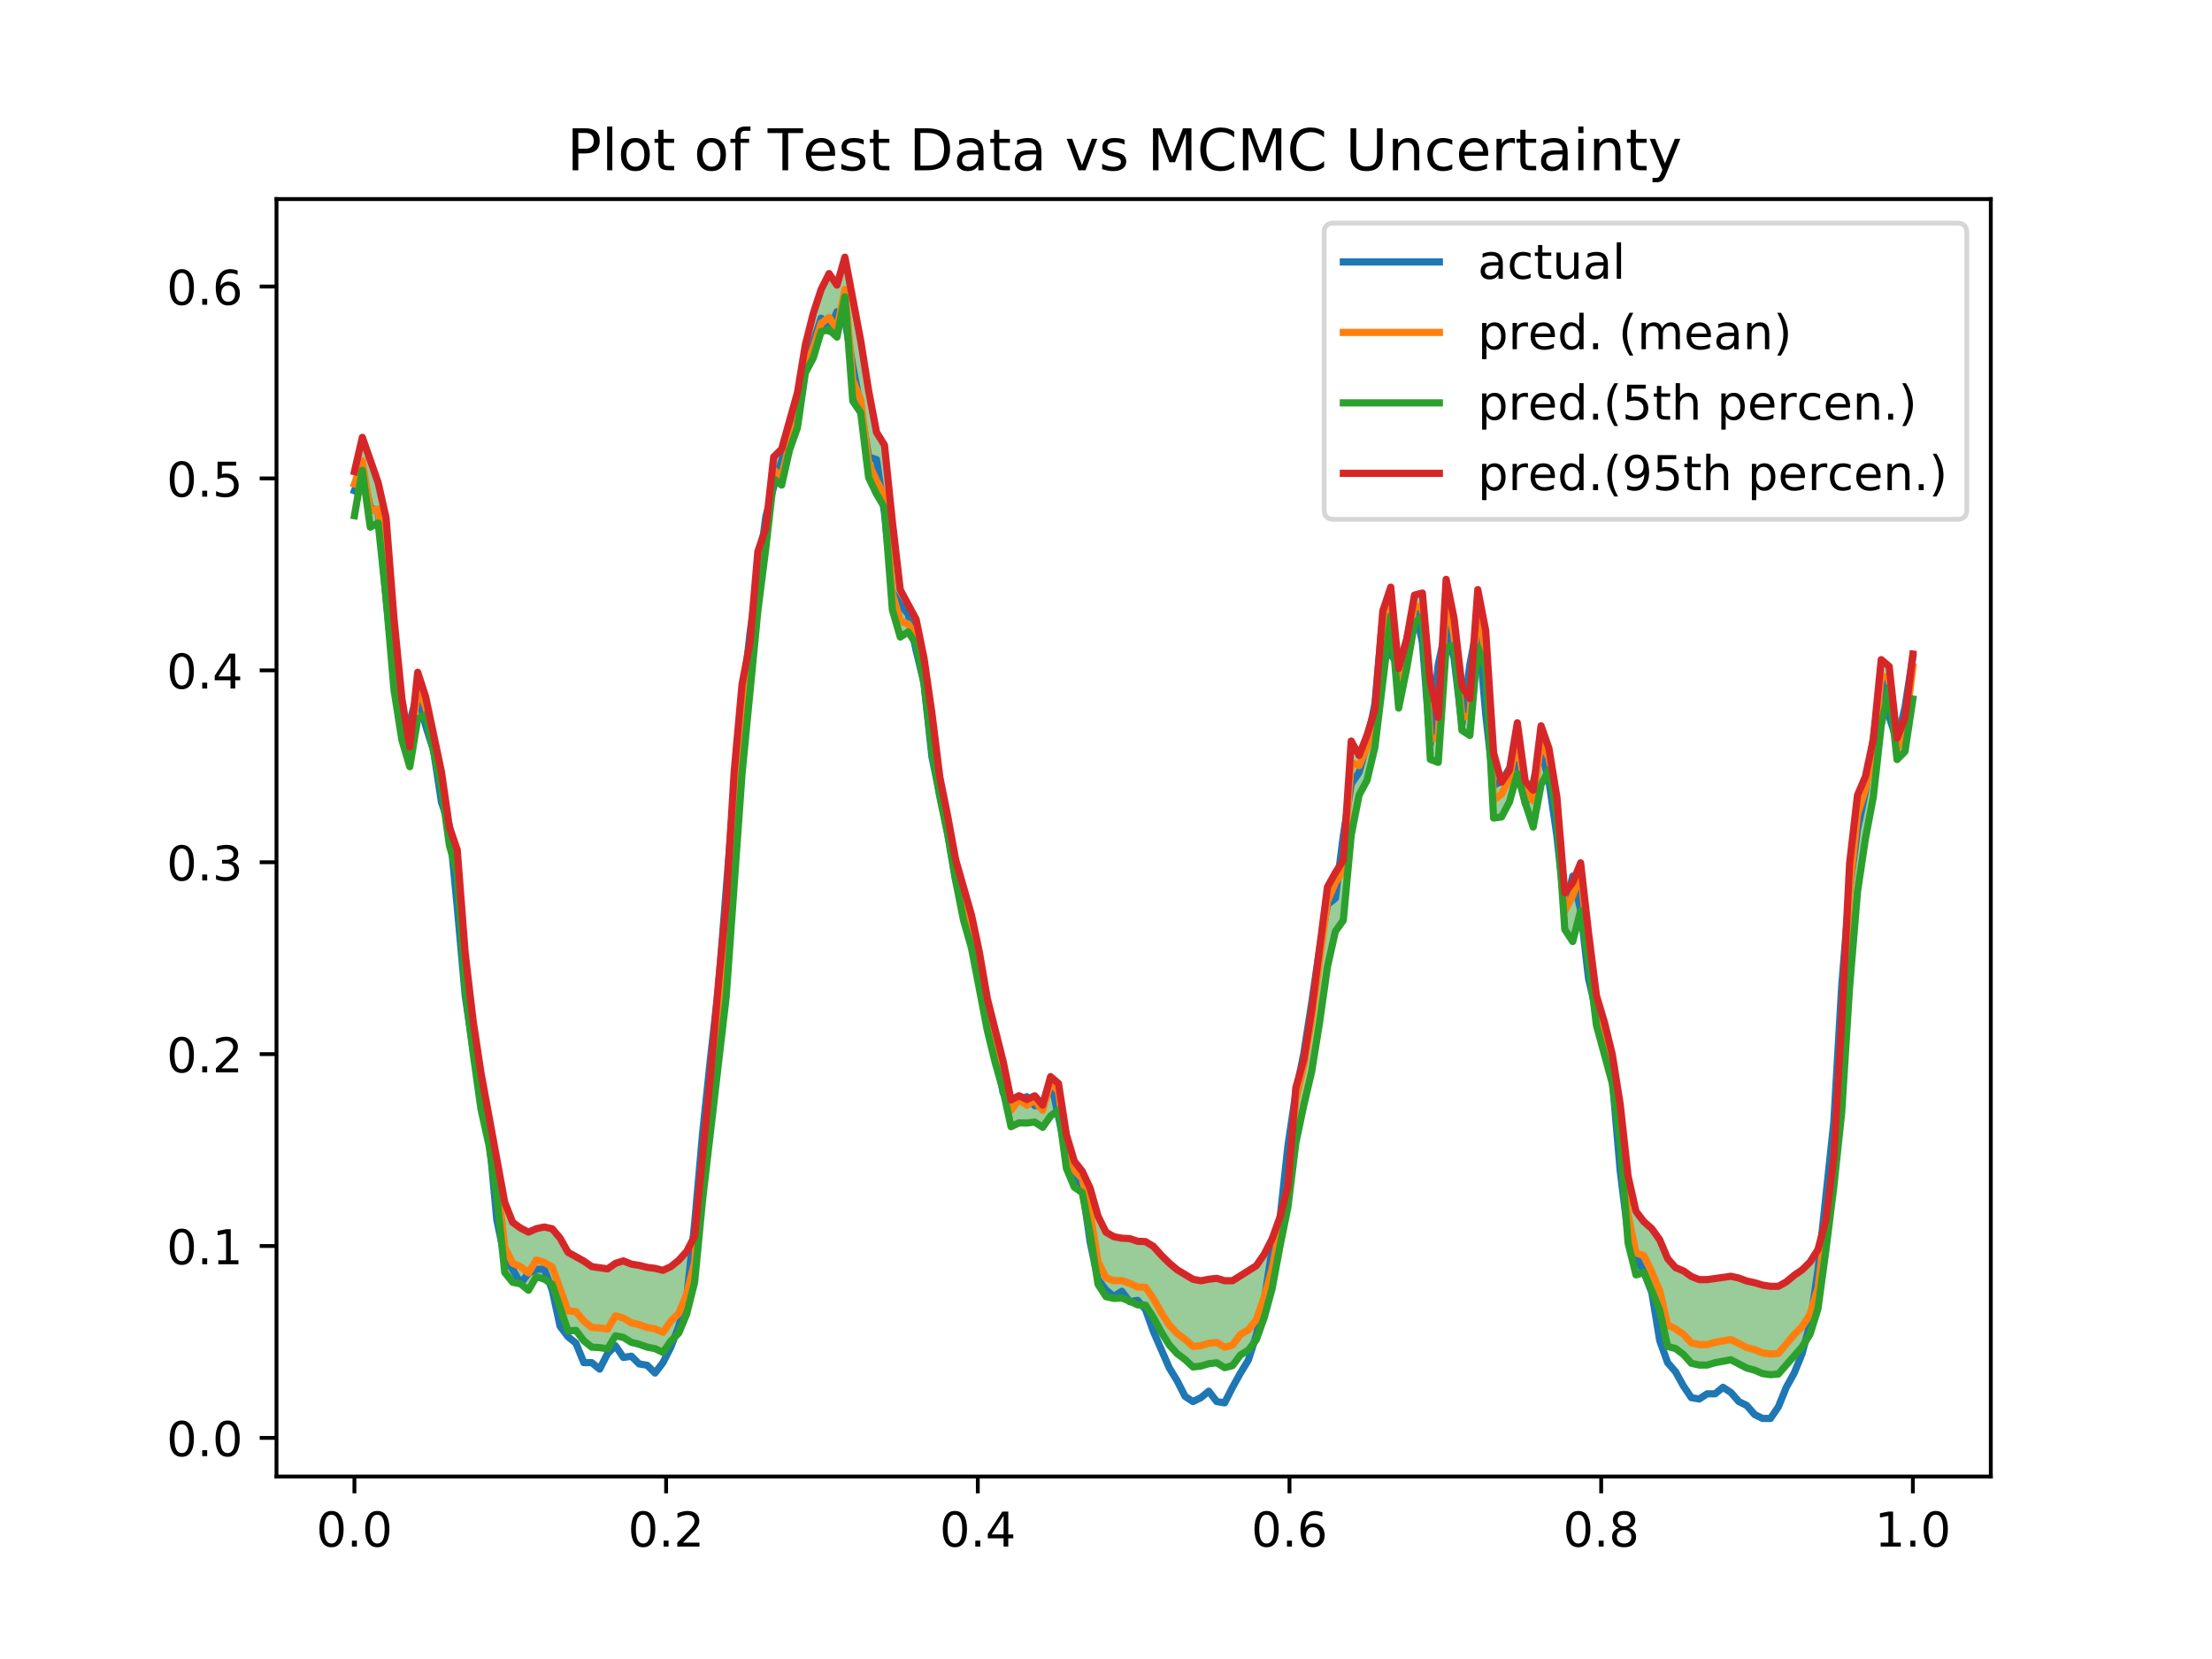<?xml version="1.0" encoding="utf-8" standalone="no"?>
<!DOCTYPE svg PUBLIC "-//W3C//DTD SVG 1.1//EN"
  "http://www.w3.org/Graphics/SVG/1.1/DTD/svg11.dtd">
<!-- Created with matplotlib (https://matplotlib.org/) -->
<svg height="345.6pt" version="1.1" viewBox="0 0 460.8 345.6" width="460.8pt" xmlns="http://www.w3.org/2000/svg" xmlns:xlink="http://www.w3.org/1999/xlink">
 <defs>
  <style type="text/css">
*{stroke-linecap:butt;stroke-linejoin:round;}
  </style>
 </defs>
 <g id="figure_1">
  <g id="patch_1">
   <path d="M 0 345.6 
L 460.8 345.6 
L 460.8 0 
L 0 0 
z
" style="fill:#ffffff;"/>
  </g>
  <g id="axes_1">
   <g id="patch_2">
    <path d="M 57.6 307.584 
L 414.72 307.584 
L 414.72 41.472 
L 57.6 41.472 
z
" style="fill:#ffffff;"/>
   </g>
   <g id="PolyCollection_1">
    <path clip-path="url(#p470fe6370f)" d="M 73.833 98.255 
L 73.833 107.438 
L 75.481 97.962 
L 77.129 109.819 
L 78.777 108.956 
L 80.425 124.531 
L 82.073 143.67 
L 83.721 154.14 
L 85.369 159.722 
L 87.017 149.775 
L 88.665 148.905 
L 90.313 156.462 
L 91.961 164.104 
L 93.609 176.054 
L 95.257 182.019 
L 96.905 206.297 
L 98.553 219.318 
L 100.201 231.075 
L 101.849 238.502 
L 103.497 249.229 
L 105.145 265.073 
L 106.793 267.119 
L 108.441 267.458 
L 110.089 268.789 
L 111.737 265.972 
L 113.385 266.461 
L 115.033 267.547 
L 116.681 272.58 
L 118.329 277.271 
L 119.977 277.138 
L 121.625 279.319 
L 123.273 280.639 
L 124.92 280.736 
L 126.568 280.991 
L 128.216 278.266 
L 129.864 278.608 
L 131.512 279.627 
L 133.16 280.04 
L 134.808 280.633 
L 136.456 280.946 
L 138.104 281.722 
L 139.752 279.362 
L 141.4 277.696 
L 143.048 273.72 
L 144.696 267.15 
L 146.344 250.075 
L 147.992 235.945 
L 149.64 222.513 
L 151.288 207.575 
L 152.936 184.327 
L 154.584 161.147 
L 156.232 144.429 
L 157.88 127.185 
L 159.528 114.214 
L 161.176 99.743 
L 162.824 101.054 
L 164.472 93.746 
L 166.12 89.091 
L 167.768 77.666 
L 169.416 74.565 
L 171.064 69.055 
L 172.712 68.666 
L 174.36 70.222 
L 176.008 61.814 
L 177.656 83.556 
L 179.304 85.98 
L 180.952 99.484 
L 182.6 102.92 
L 184.248 105.678 
L 185.896 127.023 
L 187.544 132.709 
L 189.192 131.627 
L 190.84 134.148 
L 192.488 142.437 
L 194.136 156.6 
L 195.784 165.992 
L 197.432 173.885 
L 199.08 183.462 
L 200.728 191.735 
L 202.376 197.486 
L 204.024 205.962 
L 205.672 214.64 
L 207.32 221.361 
L 208.968 227.143 
L 210.616 234.711 
L 212.264 233.921 
L 213.912 233.941 
L 215.56 233.753 
L 217.208 234.844 
L 218.856 232.482 
L 220.504 231.205 
L 222.152 243.385 
L 223.8 247.308 
L 225.448 248.454 
L 227.096 257.064 
L 228.744 267.54 
L 230.392 270.112 
L 232.04 270.477 
L 233.688 270.406 
L 235.336 271.049 
L 236.984 271.827 
L 238.632 271.886 
L 240.28 274.463 
L 241.928 277.506 
L 243.576 280.184 
L 245.224 281.983 
L 246.872 283.224 
L 248.52 284.763 
L 250.168 284.576 
L 251.816 284.089 
L 253.464 283.887 
L 255.112 284.905 
L 256.76 284.485 
L 258.408 282.264 
L 260.056 281.248 
L 261.704 279.108 
L 263.352 274.491 
L 265 268.453 
L 266.648 259.578 
L 268.296 251.466 
L 269.944 238.123 
L 271.592 230.281 
L 273.24 223.25 
L 274.888 212.989 
L 276.536 201.36 
L 278.184 194.038 
L 279.832 191.721 
L 281.48 173.967 
L 283.128 165.621 
L 284.776 162.539 
L 286.424 155.605 
L 288.072 141.726 
L 289.72 128.281 
L 291.368 147.509 
L 293.016 139.395 
L 294.664 129.874 
L 296.312 128.265 
L 297.96 158.193 
L 299.608 158.822 
L 301.256 134.941 
L 302.904 134.398 
L 304.552 152.152 
L 306.2 153.204 
L 307.848 134.749 
L 309.496 139.29 
L 311.144 170.409 
L 312.792 170.192 
L 314.44 167.073 
L 316.088 161.163 
L 317.736 167.25 
L 319.384 172.296 
L 321.032 163.514 
L 322.68 160.269 
L 324.328 169.877 
L 325.976 193.613 
L 327.624 196.135 
L 329.272 189.696 
L 330.92 200.343 
L 332.568 213.572 
L 334.216 219.835 
L 335.864 225.674 
L 337.512 237.853 
L 339.16 258.939 
L 340.808 265.583 
L 342.456 265.089 
L 344.104 268.846 
L 345.752 272.959 
L 347.4 280.497 
L 349.047 280.925 
L 350.695 282.162 
L 352.343 283.999 
L 353.991 284.364 
L 355.639 284.367 
L 357.287 283.875 
L 358.935 283.622 
L 360.583 283.271 
L 362.231 284.133 
L 363.879 284.991 
L 365.527 285.433 
L 367.175 286.144 
L 368.823 286.376 
L 370.471 286.235 
L 372.119 284.314 
L 373.767 282.302 
L 375.415 280.562 
L 377.063 277.94 
L 378.711 272.646 
L 380.359 260.507 
L 382.007 247.303 
L 383.655 231.798 
L 385.303 205.636 
L 386.951 185.769 
L 388.599 174.715 
L 390.247 166.009 
L 391.895 151.126 
L 393.543 143.172 
L 395.191 158.228 
L 396.839 156.558 
L 398.487 145.62 
L 398.487 136.247 
L 398.487 136.247 
L 396.839 149.598 
L 395.191 153.785 
L 393.543 138.821 
L 391.895 137.413 
L 390.247 153.997 
L 388.599 161.768 
L 386.951 165.651 
L 385.303 179.879 
L 383.655 212.714 
L 382.007 241.187 
L 380.359 254.147 
L 378.711 260.316 
L 377.063 262.897 
L 375.415 264.534 
L 373.767 265.666 
L 372.119 267.038 
L 370.471 267.96 
L 368.823 267.964 
L 367.175 267.708 
L 365.527 267.213 
L 363.879 266.856 
L 362.231 266.241 
L 360.583 265.871 
L 358.935 266.176 
L 357.287 266.364 
L 355.639 266.57 
L 353.991 266.569 
L 352.343 265.911 
L 350.695 264.744 
L 349.047 264.063 
L 347.4 262.184 
L 345.752 258.265 
L 344.104 255.952 
L 342.456 254.501 
L 340.808 252.349 
L 339.16 245.024 
L 337.512 230.008 
L 335.864 219.638 
L 334.216 212.895 
L 332.568 207.398 
L 330.92 194.315 
L 329.272 179.742 
L 327.624 183.876 
L 325.976 186.013 
L 324.328 166.056 
L 322.68 155.917 
L 321.032 151.193 
L 319.384 164.625 
L 317.736 162.761 
L 316.088 150.572 
L 314.44 160.431 
L 312.792 162.933 
L 311.144 156.837 
L 309.496 131.361 
L 307.848 122.826 
L 306.2 145.536 
L 304.552 142.946 
L 302.904 128.77 
L 301.256 120.686 
L 299.608 149.456 
L 297.96 142.109 
L 296.312 123.539 
L 294.664 123.966 
L 293.016 133.312 
L 291.368 139.25 
L 289.72 122.311 
L 288.072 127.249 
L 286.424 147.737 
L 284.776 153.156 
L 283.128 157.371 
L 281.48 154.37 
L 279.832 179.192 
L 278.184 181.791 
L 276.536 184.758 
L 274.888 197.362 
L 273.24 210.502 
L 271.592 220.811 
L 269.944 226.606 
L 268.296 247.08 
L 266.648 253.539 
L 265 258.079 
L 263.352 261.286 
L 261.704 263.679 
L 260.056 264.727 
L 258.408 265.701 
L 256.76 266.796 
L 255.112 266.802 
L 253.464 266.296 
L 251.816 266.495 
L 250.168 266.813 
L 248.52 266.49 
L 246.872 265.475 
L 245.224 264.513 
L 243.576 263.122 
L 241.928 261.493 
L 240.28 259.649 
L 238.632 258.655 
L 236.984 258.573 
L 235.336 258.021 
L 233.688 257.939 
L 232.04 257.633 
L 230.392 256.679 
L 228.744 253.351 
L 227.096 247.534 
L 225.448 243.991 
L 223.8 241.898 
L 222.152 236.366 
L 220.504 225.714 
L 218.856 224.282 
L 217.208 230.223 
L 215.56 228.274 
L 213.912 229.054 
L 212.264 228.255 
L 210.616 229.15 
L 208.968 221.074 
L 207.32 214.409 
L 205.672 208.002 
L 204.024 198.373 
L 202.376 190.612 
L 200.728 184.71 
L 199.08 179.088 
L 197.432 170.059 
L 195.784 161.9 
L 194.136 148.586 
L 192.488 137.096 
L 190.84 129.002 
L 189.192 126.054 
L 187.544 122.869 
L 185.896 108.667 
L 184.248 92.707 
L 182.6 90.061 
L 180.952 81.388 
L 179.304 70.974 
L 177.656 62.397 
L 176.008 53.568 
L 174.36 59.394 
L 172.712 56.992 
L 171.064 60.279 
L 169.416 65.298 
L 167.768 71.813 
L 166.12 81.815 
L 164.472 87.506 
L 162.824 93.551 
L 161.176 95.176 
L 159.528 109.976 
L 157.88 114.885 
L 156.232 133.882 
L 154.584 142.542 
L 152.936 160.856 
L 151.288 188.064 
L 149.64 205.128 
L 147.992 224.102 
L 146.344 241.222 
L 144.696 257.539 
L 143.048 260.699 
L 141.4 262.537 
L 139.752 263.863 
L 138.104 264.637 
L 136.456 264.218 
L 134.808 264.016 
L 133.16 263.599 
L 131.512 263.34 
L 129.864 262.665 
L 128.216 263.177 
L 126.568 264.333 
L 124.92 264.097 
L 123.273 263.855 
L 121.625 262.711 
L 119.977 261.814 
L 118.329 260.868 
L 116.681 257.919 
L 115.033 255.976 
L 113.385 255.606 
L 111.737 255.955 
L 110.089 256.677 
L 108.441 255.829 
L 106.793 254.634 
L 105.145 250.459 
L 103.497 241.053 
L 101.849 232.416 
L 100.201 223.517 
L 98.553 212.595 
L 96.905 198.523 
L 95.257 177.085 
L 93.609 172.226 
L 91.961 160.792 
L 90.313 152.844 
L 88.665 145.125 
L 87.017 140.045 
L 85.369 155.584 
L 83.721 145.513 
L 82.073 128.797 
L 80.425 107.872 
L 78.777 100.555 
L 77.129 95.704 
L 75.481 91.106 
L 73.833 98.255 
z
" style="fill:#008000;fill-opacity:0.4;"/>
   </g>
   <g id="matplotlib.axis_1">
    <g id="xtick_1">
     <g id="line2d_1">
      <defs>
       <path d="M 0 0 
L 0 3.5 
" id="me7e8a80d98" style="stroke:#000000;stroke-width:0.8;"/>
      </defs>
      <g>
       <use style="stroke:#000000;stroke-width:0.8;" x="73.833" xlink:href="#me7e8a80d98" y="307.584"/>
      </g>
     </g>
     <g id="text_1">
      <!-- 0.0 -->
      <defs>
       <path d="M 31.781 66.406 
Q 24.172 66.406 20.328 58.906 
Q 16.5 51.422 16.5 36.375 
Q 16.5 21.391 20.328 13.891 
Q 24.172 6.391 31.781 6.391 
Q 39.453 6.391 43.281 13.891 
Q 47.125 21.391 47.125 36.375 
Q 47.125 51.422 43.281 58.906 
Q 39.453 66.406 31.781 66.406 
z
M 31.781 74.219 
Q 44.047 74.219 50.516 64.516 
Q 56.984 54.828 56.984 36.375 
Q 56.984 17.969 50.516 8.266 
Q 44.047 -1.422 31.781 -1.422 
Q 19.531 -1.422 13.062 8.266 
Q 6.594 17.969 6.594 36.375 
Q 6.594 54.828 13.062 64.516 
Q 19.531 74.219 31.781 74.219 
z
" id="DejaVuSans-48"/>
       <path d="M 10.688 12.406 
L 21 12.406 
L 21 0 
L 10.688 0 
z
" id="DejaVuSans-46"/>
      </defs>
      <g transform="translate(65.881 322.182)scale(0.1 -0.1)">
       <use xlink:href="#DejaVuSans-48"/>
       <use x="63.623" xlink:href="#DejaVuSans-46"/>
       <use x="95.41" xlink:href="#DejaVuSans-48"/>
      </g>
     </g>
    </g>
    <g id="xtick_2">
     <g id="line2d_2">
      <g>
       <use style="stroke:#000000;stroke-width:0.8;" x="138.764" xlink:href="#me7e8a80d98" y="307.584"/>
      </g>
     </g>
     <g id="text_2">
      <!-- 0.2 -->
      <defs>
       <path d="M 19.188 8.297 
L 53.609 8.297 
L 53.609 0 
L 7.328 0 
L 7.328 8.297 
Q 12.938 14.109 22.625 23.891 
Q 32.328 33.688 34.812 36.531 
Q 39.547 41.844 41.422 45.531 
Q 43.312 49.219 43.312 52.781 
Q 43.312 58.594 39.234 62.25 
Q 35.156 65.922 28.609 65.922 
Q 23.969 65.922 18.812 64.312 
Q 13.672 62.703 7.812 59.422 
L 7.812 69.391 
Q 13.766 71.781 18.938 73 
Q 24.125 74.219 28.422 74.219 
Q 39.75 74.219 46.484 68.547 
Q 53.219 62.891 53.219 53.422 
Q 53.219 48.922 51.531 44.891 
Q 49.859 40.875 45.406 35.406 
Q 44.188 33.984 37.641 27.219 
Q 31.109 20.453 19.188 8.297 
z
" id="DejaVuSans-50"/>
      </defs>
      <g transform="translate(130.812 322.182)scale(0.1 -0.1)">
       <use xlink:href="#DejaVuSans-48"/>
       <use x="63.623" xlink:href="#DejaVuSans-46"/>
       <use x="95.41" xlink:href="#DejaVuSans-50"/>
      </g>
     </g>
    </g>
    <g id="xtick_3">
     <g id="line2d_3">
      <g>
       <use style="stroke:#000000;stroke-width:0.8;" x="203.695" xlink:href="#me7e8a80d98" y="307.584"/>
      </g>
     </g>
     <g id="text_3">
      <!-- 0.4 -->
      <defs>
       <path d="M 37.797 64.312 
L 12.891 25.391 
L 37.797 25.391 
z
M 35.203 72.906 
L 47.609 72.906 
L 47.609 25.391 
L 58.016 25.391 
L 58.016 17.188 
L 47.609 17.188 
L 47.609 0 
L 37.797 0 
L 37.797 17.188 
L 4.891 17.188 
L 4.891 26.703 
z
" id="DejaVuSans-52"/>
      </defs>
      <g transform="translate(195.743 322.182)scale(0.1 -0.1)">
       <use xlink:href="#DejaVuSans-48"/>
       <use x="63.623" xlink:href="#DejaVuSans-46"/>
       <use x="95.41" xlink:href="#DejaVuSans-52"/>
      </g>
     </g>
    </g>
    <g id="xtick_4">
     <g id="line2d_4">
      <g>
       <use style="stroke:#000000;stroke-width:0.8;" x="268.625" xlink:href="#me7e8a80d98" y="307.584"/>
      </g>
     </g>
     <g id="text_4">
      <!-- 0.6 -->
      <defs>
       <path d="M 33.016 40.375 
Q 26.375 40.375 22.484 35.828 
Q 18.609 31.297 18.609 23.391 
Q 18.609 15.531 22.484 10.953 
Q 26.375 6.391 33.016 6.391 
Q 39.656 6.391 43.531 10.953 
Q 47.406 15.531 47.406 23.391 
Q 47.406 31.297 43.531 35.828 
Q 39.656 40.375 33.016 40.375 
z
M 52.594 71.297 
L 52.594 62.312 
Q 48.875 64.062 45.094 64.984 
Q 41.312 65.922 37.594 65.922 
Q 27.828 65.922 22.672 59.328 
Q 17.531 52.734 16.797 39.406 
Q 19.672 43.656 24.016 45.922 
Q 28.375 48.188 33.594 48.188 
Q 44.578 48.188 50.953 41.516 
Q 57.328 34.859 57.328 23.391 
Q 57.328 12.156 50.688 5.359 
Q 44.047 -1.422 33.016 -1.422 
Q 20.359 -1.422 13.672 8.266 
Q 6.984 17.969 6.984 36.375 
Q 6.984 53.656 15.188 63.938 
Q 23.391 74.219 37.203 74.219 
Q 40.922 74.219 44.703 73.484 
Q 48.484 72.75 52.594 71.297 
z
" id="DejaVuSans-54"/>
      </defs>
      <g transform="translate(260.674 322.182)scale(0.1 -0.1)">
       <use xlink:href="#DejaVuSans-48"/>
       <use x="63.623" xlink:href="#DejaVuSans-46"/>
       <use x="95.41" xlink:href="#DejaVuSans-54"/>
      </g>
     </g>
    </g>
    <g id="xtick_5">
     <g id="line2d_5">
      <g>
       <use style="stroke:#000000;stroke-width:0.8;" x="333.556" xlink:href="#me7e8a80d98" y="307.584"/>
      </g>
     </g>
     <g id="text_5">
      <!-- 0.8 -->
      <defs>
       <path d="M 31.781 34.625 
Q 24.75 34.625 20.719 30.859 
Q 16.703 27.094 16.703 20.516 
Q 16.703 13.922 20.719 10.156 
Q 24.75 6.391 31.781 6.391 
Q 38.812 6.391 42.859 10.172 
Q 46.922 13.969 46.922 20.516 
Q 46.922 27.094 42.891 30.859 
Q 38.875 34.625 31.781 34.625 
z
M 21.922 38.812 
Q 15.578 40.375 12.031 44.719 
Q 8.5 49.078 8.5 55.328 
Q 8.5 64.062 14.719 69.141 
Q 20.953 74.219 31.781 74.219 
Q 42.672 74.219 48.875 69.141 
Q 55.078 64.062 55.078 55.328 
Q 55.078 49.078 51.531 44.719 
Q 48 40.375 41.703 38.812 
Q 48.828 37.156 52.797 32.312 
Q 56.781 27.484 56.781 20.516 
Q 56.781 9.906 50.312 4.234 
Q 43.844 -1.422 31.781 -1.422 
Q 19.734 -1.422 13.25 4.234 
Q 6.781 9.906 6.781 20.516 
Q 6.781 27.484 10.781 32.312 
Q 14.797 37.156 21.922 38.812 
z
M 18.312 54.391 
Q 18.312 48.734 21.844 45.562 
Q 25.391 42.391 31.781 42.391 
Q 38.141 42.391 41.719 45.562 
Q 45.312 48.734 45.312 54.391 
Q 45.312 60.062 41.719 63.234 
Q 38.141 66.406 31.781 66.406 
Q 25.391 66.406 21.844 63.234 
Q 18.312 60.062 18.312 54.391 
z
" id="DejaVuSans-56"/>
      </defs>
      <g transform="translate(325.605 322.182)scale(0.1 -0.1)">
       <use xlink:href="#DejaVuSans-48"/>
       <use x="63.623" xlink:href="#DejaVuSans-46"/>
       <use x="95.41" xlink:href="#DejaVuSans-56"/>
      </g>
     </g>
    </g>
    <g id="xtick_6">
     <g id="line2d_6">
      <g>
       <use style="stroke:#000000;stroke-width:0.8;" x="398.487" xlink:href="#me7e8a80d98" y="307.584"/>
      </g>
     </g>
     <g id="text_6">
      <!-- 1.0 -->
      <defs>
       <path d="M 12.406 8.297 
L 28.516 8.297 
L 28.516 63.922 
L 10.984 60.406 
L 10.984 69.391 
L 28.422 72.906 
L 38.281 72.906 
L 38.281 8.297 
L 54.391 8.297 
L 54.391 0 
L 12.406 0 
z
" id="DejaVuSans-49"/>
      </defs>
      <g transform="translate(390.536 322.182)scale(0.1 -0.1)">
       <use xlink:href="#DejaVuSans-49"/>
       <use x="63.623" xlink:href="#DejaVuSans-46"/>
       <use x="95.41" xlink:href="#DejaVuSans-48"/>
      </g>
     </g>
    </g>
   </g>
   <g id="matplotlib.axis_2">
    <g id="ytick_1">
     <g id="line2d_7">
      <defs>
       <path d="M 0 0 
L -3.5 0 
" id="m81b9322d49" style="stroke:#000000;stroke-width:0.8;"/>
      </defs>
      <g>
       <use style="stroke:#000000;stroke-width:0.8;" x="57.6" xlink:href="#m81b9322d49" y="299.542"/>
      </g>
     </g>
     <g id="text_7">
      <!-- 0.0 -->
      <g transform="translate(34.697 303.342)scale(0.1 -0.1)">
       <use xlink:href="#DejaVuSans-48"/>
       <use x="63.623" xlink:href="#DejaVuSans-46"/>
       <use x="95.41" xlink:href="#DejaVuSans-48"/>
      </g>
     </g>
    </g>
    <g id="ytick_2">
     <g id="line2d_8">
      <g>
       <use style="stroke:#000000;stroke-width:0.8;" x="57.6" xlink:href="#m81b9322d49" y="259.567"/>
      </g>
     </g>
     <g id="text_8">
      <!-- 0.1 -->
      <g transform="translate(34.697 263.366)scale(0.1 -0.1)">
       <use xlink:href="#DejaVuSans-48"/>
       <use x="63.623" xlink:href="#DejaVuSans-46"/>
       <use x="95.41" xlink:href="#DejaVuSans-49"/>
      </g>
     </g>
    </g>
    <g id="ytick_3">
     <g id="line2d_9">
      <g>
       <use style="stroke:#000000;stroke-width:0.8;" x="57.6" xlink:href="#m81b9322d49" y="219.592"/>
      </g>
     </g>
     <g id="text_9">
      <!-- 0.2 -->
      <g transform="translate(34.697 223.391)scale(0.1 -0.1)">
       <use xlink:href="#DejaVuSans-48"/>
       <use x="63.623" xlink:href="#DejaVuSans-46"/>
       <use x="95.41" xlink:href="#DejaVuSans-50"/>
      </g>
     </g>
    </g>
    <g id="ytick_4">
     <g id="line2d_10">
      <g>
       <use style="stroke:#000000;stroke-width:0.8;" x="57.6" xlink:href="#m81b9322d49" y="179.617"/>
      </g>
     </g>
     <g id="text_10">
      <!-- 0.3 -->
      <defs>
       <path d="M 40.578 39.312 
Q 47.656 37.797 51.625 33 
Q 55.609 28.219 55.609 21.188 
Q 55.609 10.406 48.188 4.484 
Q 40.766 -1.422 27.094 -1.422 
Q 22.516 -1.422 17.656 -0.516 
Q 12.797 0.391 7.625 2.203 
L 7.625 11.719 
Q 11.719 9.328 16.594 8.109 
Q 21.484 6.891 26.812 6.891 
Q 36.078 6.891 40.938 10.547 
Q 45.797 14.203 45.797 21.188 
Q 45.797 27.641 41.281 31.266 
Q 36.766 34.906 28.719 34.906 
L 20.219 34.906 
L 20.219 43.016 
L 29.109 43.016 
Q 36.375 43.016 40.234 45.922 
Q 44.094 48.828 44.094 54.297 
Q 44.094 59.906 40.109 62.906 
Q 36.141 65.922 28.719 65.922 
Q 24.656 65.922 20.016 65.031 
Q 15.375 64.156 9.812 62.312 
L 9.812 71.094 
Q 15.438 72.656 20.344 73.438 
Q 25.25 74.219 29.594 74.219 
Q 40.828 74.219 47.359 69.109 
Q 53.906 64.016 53.906 55.328 
Q 53.906 49.266 50.438 45.094 
Q 46.969 40.922 40.578 39.312 
z
" id="DejaVuSans-51"/>
      </defs>
      <g transform="translate(34.697 183.416)scale(0.1 -0.1)">
       <use xlink:href="#DejaVuSans-48"/>
       <use x="63.623" xlink:href="#DejaVuSans-46"/>
       <use x="95.41" xlink:href="#DejaVuSans-51"/>
      </g>
     </g>
    </g>
    <g id="ytick_5">
     <g id="line2d_11">
      <g>
       <use style="stroke:#000000;stroke-width:0.8;" x="57.6" xlink:href="#m81b9322d49" y="139.642"/>
      </g>
     </g>
     <g id="text_11">
      <!-- 0.4 -->
      <g transform="translate(34.697 143.441)scale(0.1 -0.1)">
       <use xlink:href="#DejaVuSans-48"/>
       <use x="63.623" xlink:href="#DejaVuSans-46"/>
       <use x="95.41" xlink:href="#DejaVuSans-52"/>
      </g>
     </g>
    </g>
    <g id="ytick_6">
     <g id="line2d_12">
      <g>
       <use style="stroke:#000000;stroke-width:0.8;" x="57.6" xlink:href="#m81b9322d49" y="99.666"/>
      </g>
     </g>
     <g id="text_12">
      <!-- 0.5 -->
      <defs>
       <path d="M 10.797 72.906 
L 49.516 72.906 
L 49.516 64.594 
L 19.828 64.594 
L 19.828 46.734 
Q 21.969 47.469 24.109 47.828 
Q 26.266 48.188 28.422 48.188 
Q 40.625 48.188 47.75 41.5 
Q 54.891 34.812 54.891 23.391 
Q 54.891 11.625 47.562 5.094 
Q 40.234 -1.422 26.906 -1.422 
Q 22.312 -1.422 17.547 -0.641 
Q 12.797 0.141 7.719 1.703 
L 7.719 11.625 
Q 12.109 9.234 16.797 8.062 
Q 21.484 6.891 26.703 6.891 
Q 35.156 6.891 40.078 11.328 
Q 45.016 15.766 45.016 23.391 
Q 45.016 31 40.078 35.438 
Q 35.156 39.891 26.703 39.891 
Q 22.75 39.891 18.812 39.016 
Q 14.891 38.141 10.797 36.281 
z
" id="DejaVuSans-53"/>
      </defs>
      <g transform="translate(34.697 103.466)scale(0.1 -0.1)">
       <use xlink:href="#DejaVuSans-48"/>
       <use x="63.623" xlink:href="#DejaVuSans-46"/>
       <use x="95.41" xlink:href="#DejaVuSans-53"/>
      </g>
     </g>
    </g>
    <g id="ytick_7">
     <g id="line2d_13">
      <g>
       <use style="stroke:#000000;stroke-width:0.8;" x="57.6" xlink:href="#m81b9322d49" y="59.691"/>
      </g>
     </g>
     <g id="text_13">
      <!-- 0.6 -->
      <g transform="translate(34.697 63.49)scale(0.1 -0.1)">
       <use xlink:href="#DejaVuSans-48"/>
       <use x="63.623" xlink:href="#DejaVuSans-46"/>
       <use x="95.41" xlink:href="#DejaVuSans-54"/>
      </g>
     </g>
    </g>
   </g>
   <g id="line2d_14">
    <path clip-path="url(#p470fe6370f)" d="M 73.833 102.234 
L 75.481 97.909 
L 77.129 105.748 
L 78.777 106.559 
L 80.425 124.668 
L 82.073 140.615 
L 83.721 153.048 
L 85.369 150.345 
L 87.017 144.399 
L 88.665 151.156 
L 90.313 156.291 
L 91.961 167.103 
L 93.609 171.968 
L 95.257 188.996 
L 96.905 207.375 
L 100.201 229.809 
L 101.849 236.566 
L 103.497 254.134 
L 105.145 261.973 
L 106.793 264.405 
L 108.441 267.378 
L 110.089 265.216 
L 111.737 264.405 
L 113.385 264.405 
L 115.033 268.73 
L 116.681 276.298 
L 118.329 278.46 
L 119.977 279.811 
L 121.625 283.866 
L 123.273 283.866 
L 124.92 285.217 
L 126.568 281.974 
L 128.216 280.352 
L 129.864 282.785 
L 131.512 282.514 
L 133.16 284.136 
L 134.808 284.406 
L 136.456 286.028 
L 138.104 283.866 
L 139.752 280.622 
L 141.4 276.298 
L 143.048 270.351 
L 144.696 254.945 
L 146.344 236.296 
L 147.992 220.619 
L 149.64 206.024 
L 152.936 164.4 
L 154.584 146.831 
L 156.232 131.966 
L 157.88 120.343 
L 159.528 107.64 
L 161.176 101.423 
L 162.824 96.017 
L 164.472 91.152 
L 167.768 76.287 
L 171.064 66.286 
L 172.712 68.989 
L 174.36 64.935 
L 176.008 66.557 
L 177.656 76.287 
L 179.304 84.936 
L 180.952 95.207 
L 182.6 95.747 
L 184.248 106.829 
L 185.896 123.317 
L 187.544 126.019 
L 189.192 127.911 
L 190.84 135.479 
L 192.488 142.236 
L 194.136 157.642 
L 197.432 173.589 
L 199.08 183.32 
L 200.728 187.104 
L 202.376 196.834 
L 204.024 204.132 
L 205.672 213.051 
L 207.32 218.186 
L 208.968 227.647 
L 210.616 230.079 
L 213.912 228.457 
L 215.56 230.349 
L 217.208 230.079 
L 218.856 224.943 
L 222.152 240.35 
L 223.8 244.674 
L 225.448 247.107 
L 227.096 258.729 
L 228.744 266.567 
L 230.392 268.73 
L 232.04 270.081 
L 233.688 269 
L 235.336 271.162 
L 236.984 270.892 
L 238.632 272.784 
L 240.28 277.379 
L 243.576 284.947 
L 245.224 287.65 
L 246.872 290.893 
L 248.52 291.974 
L 250.168 291.163 
L 251.816 289.812 
L 253.464 291.974 
L 255.112 292.245 
L 256.76 289.001 
L 258.408 286.028 
L 260.056 283.325 
L 261.704 278.19 
L 263.352 270.892 
L 265 260.351 
L 266.648 253.864 
L 268.296 238.728 
L 269.944 227.647 
L 271.592 219.538 
L 273.24 208.997 
L 274.888 197.645 
L 276.536 188.455 
L 278.184 187.104 
L 279.832 174.13 
L 281.48 163.318 
L 283.128 160.886 
L 284.776 154.94 
L 286.424 146.561 
L 288.072 128.181 
L 289.72 136.29 
L 291.368 138.723 
L 293.016 133.317 
L 294.664 126.019 
L 296.312 133.858 
L 297.96 154.94 
L 299.608 138.452 
L 301.256 130.884 
L 302.904 137.101 
L 304.552 150.885 
L 306.2 138.452 
L 307.848 129.803 
L 309.496 148.723 
L 311.144 163.589 
L 312.792 162.778 
L 314.44 160.075 
L 316.088 159.264 
L 317.736 167.373 
L 319.384 163.048 
L 321.032 156.021 
L 322.68 162.778 
L 324.328 174.13 
L 325.976 189.536 
L 327.624 182.509 
L 329.272 189.536 
L 330.92 203.861 
L 335.864 224.673 
L 337.512 243.864 
L 339.16 257.107 
L 340.808 261.702 
L 342.456 264.946 
L 344.104 269.27 
L 345.752 279.271 
L 347.4 283.866 
L 349.047 285.758 
L 350.695 288.731 
L 352.343 291.163 
L 353.991 291.434 
L 355.639 290.353 
L 357.287 290.353 
L 358.935 289.001 
L 360.583 290.082 
L 362.231 291.974 
L 363.879 292.785 
L 365.527 294.677 
L 367.175 295.488 
L 368.823 295.488 
L 370.471 293.055 
L 372.119 289.001 
L 373.767 286.028 
L 375.415 281.974 
L 377.063 275.757 
L 378.711 264.675 
L 382.007 233.863 
L 383.655 205.483 
L 385.303 185.212 
L 386.951 172.779 
L 388.599 164.94 
L 390.247 153.859 
L 391.895 141.155 
L 393.543 149.264 
L 395.191 154.399 
L 396.839 147.372 
L 398.487 136.831 
L 398.487 136.831 
" style="fill:none;stroke:#1f77b4;stroke-linecap:square;stroke-width:1.5;"/>
   </g>
   <g id="line2d_15">
    <path clip-path="url(#p470fe6370f)" d="M 73.833 100.834 
L 75.481 96.012 
L 77.129 106.431 
L 78.777 106.035 
L 80.425 120.749 
L 82.073 140.464 
L 83.721 151.559 
L 85.369 157.349 
L 87.017 143.048 
L 88.665 147.18 
L 90.313 154.345 
L 91.961 162.066 
L 93.609 173.451 
L 95.257 178.588 
L 96.905 202.295 
L 98.553 215.606 
L 100.201 226.841 
L 101.849 234.795 
L 103.497 244.509 
L 105.145 259.801 
L 106.793 263.152 
L 108.441 263.853 
L 110.089 265.166 
L 111.737 262.462 
L 113.385 262.957 
L 115.033 263.941 
L 118.329 273.111 
L 119.977 273.208 
L 121.625 275.201 
L 123.273 276.54 
L 124.92 276.62 
L 126.568 276.88 
L 128.216 274.104 
L 129.864 274.57 
L 131.512 275.562 
L 133.16 275.946 
L 134.808 276.53 
L 136.456 276.818 
L 138.104 277.552 
L 139.752 275.194 
L 141.4 273.61 
L 143.048 269.571 
L 144.696 263.028 
L 146.344 243.765 
L 151.288 191.893 
L 152.936 165.801 
L 154.584 146.481 
L 156.232 136.222 
L 157.88 117.76 
L 159.528 112.371 
L 161.176 97.878 
L 162.824 99.289 
L 164.472 92.435 
L 166.12 87.668 
L 167.768 76.536 
L 169.416 72.478 
L 171.064 67.315 
L 172.712 66.129 
L 174.36 68.508 
L 176.008 60.304 
L 177.656 79.142 
L 179.304 83.34 
L 180.952 96.526 
L 182.6 100.139 
L 184.248 103.189 
L 185.896 123.586 
L 187.544 129.348 
L 189.192 129.981 
L 190.84 132.578 
L 192.488 140.43 
L 194.136 154.115 
L 195.784 163.532 
L 197.432 171.307 
L 199.08 180.547 
L 200.728 186.058 
L 202.376 192.756 
L 204.024 200.079 
L 205.672 210.957 
L 207.32 216.191 
L 210.616 231.294 
L 212.264 229.062 
L 213.912 230.252 
L 215.56 229.183 
L 217.208 231.319 
L 218.856 225.384 
L 220.504 227.36 
L 222.152 239.14 
L 223.8 243.769 
L 225.448 245.447 
L 227.096 252.653 
L 228.744 262.805 
L 230.392 266.19 
L 232.04 266.792 
L 233.688 266.753 
L 235.336 267.317 
L 236.984 268.114 
L 238.632 268.154 
L 240.28 270.543 
L 241.928 273.462 
L 243.576 276.026 
L 245.224 277.784 
L 246.872 279.003 
L 248.52 280.484 
L 250.168 280.328 
L 251.816 279.827 
L 253.464 279.649 
L 255.112 280.647 
L 256.76 280.21 
L 258.408 277.989 
L 260.056 277.041 
L 261.704 274.953 
L 263.352 270.219 
L 265 264.373 
L 268.296 247.729 
L 269.944 229.134 
L 271.592 222.128 
L 273.24 212.487 
L 276.536 187.786 
L 278.184 183.832 
L 279.832 181.403 
L 281.48 158.84 
L 283.128 159.504 
L 284.776 155.683 
L 286.424 149.845 
L 288.072 131.226 
L 289.72 125.7 
L 291.368 145.056 
L 294.664 126.099 
L 296.312 126.67 
L 297.96 154.072 
L 299.608 153.675 
L 301.256 123.982 
L 302.904 132.424 
L 304.552 149.573 
L 306.2 148.995 
L 307.848 125.763 
L 309.496 136.553 
L 311.144 166.686 
L 312.792 165.449 
L 314.44 162.098 
L 316.088 153.488 
L 317.736 164.948 
L 319.384 166.821 
L 321.032 154.366 
L 322.68 157.89 
L 324.328 167.238 
L 325.976 189.725 
L 327.624 186.612 
L 329.272 181.763 
L 330.92 196.976 
L 332.568 210.009 
L 334.216 215.004 
L 335.864 221.742 
L 337.512 233.325 
L 339.16 253.118 
L 340.808 260.994 
L 342.456 261.565 
L 344.104 264.962 
L 345.752 268.909 
L 347.4 275.994 
L 349.047 276.834 
L 350.695 277.969 
L 352.343 279.74 
L 353.991 280.113 
L 355.639 280.104 
L 357.287 279.629 
L 360.583 279.038 
L 363.879 280.732 
L 365.527 281.148 
L 367.175 281.844 
L 368.823 282.055 
L 370.471 281.934 
L 373.767 278.026 
L 375.415 276.351 
L 377.063 273.751 
L 378.711 268.393 
L 382.007 242.436 
L 383.655 217.338 
L 385.303 185.442 
L 386.951 169.664 
L 388.599 164.355 
L 390.247 156.733 
L 391.895 140.796 
L 393.543 141.181 
L 395.191 156.152 
L 396.839 152.105 
L 398.487 138.894 
L 398.487 138.894 
" style="fill:none;stroke:#ff7f0e;stroke-linecap:square;stroke-width:1.5;"/>
   </g>
   <g id="line2d_16">
    <path clip-path="url(#p470fe6370f)" d="M 73.833 107.438 
L 75.481 97.962 
L 77.129 109.819 
L 78.777 108.956 
L 80.425 124.531 
L 82.073 143.67 
L 83.721 154.14 
L 85.369 159.722 
L 87.017 149.775 
L 88.665 148.905 
L 91.961 164.104 
L 93.609 176.054 
L 95.257 182.019 
L 96.905 206.297 
L 98.553 219.318 
L 100.201 231.075 
L 101.849 238.502 
L 103.497 249.229 
L 105.145 265.073 
L 106.793 267.119 
L 108.441 267.458 
L 110.089 268.789 
L 111.737 265.972 
L 113.385 266.461 
L 115.033 267.547 
L 118.329 277.271 
L 119.977 277.138 
L 121.625 279.319 
L 123.273 280.639 
L 124.92 280.736 
L 126.568 280.991 
L 128.216 278.266 
L 129.864 278.608 
L 131.512 279.627 
L 133.16 280.04 
L 134.808 280.633 
L 136.456 280.946 
L 138.104 281.722 
L 139.752 279.362 
L 141.4 277.696 
L 143.048 273.72 
L 144.696 267.15 
L 146.344 250.075 
L 151.288 207.575 
L 154.584 161.147 
L 157.88 127.185 
L 159.528 114.214 
L 161.176 99.743 
L 162.824 101.054 
L 164.472 93.746 
L 166.12 89.091 
L 167.768 77.666 
L 169.416 74.565 
L 171.064 69.055 
L 172.712 68.666 
L 174.36 70.222 
L 176.008 61.814 
L 177.656 83.556 
L 179.304 85.98 
L 180.952 99.484 
L 182.6 102.92 
L 184.248 105.678 
L 185.896 127.023 
L 187.544 132.709 
L 189.192 131.627 
L 190.84 134.148 
L 192.488 142.437 
L 194.136 156.6 
L 195.784 165.992 
L 197.432 173.885 
L 199.08 183.462 
L 200.728 191.735 
L 202.376 197.486 
L 205.672 214.64 
L 207.32 221.361 
L 208.968 227.143 
L 210.616 234.711 
L 212.264 233.921 
L 213.912 233.941 
L 215.56 233.753 
L 217.208 234.844 
L 218.856 232.482 
L 220.504 231.205 
L 222.152 243.385 
L 223.8 247.308 
L 225.448 248.454 
L 227.096 257.064 
L 228.744 267.54 
L 230.392 270.112 
L 232.04 270.477 
L 233.688 270.406 
L 235.336 271.049 
L 236.984 271.827 
L 238.632 271.886 
L 240.28 274.463 
L 241.928 277.506 
L 243.576 280.184 
L 245.224 281.983 
L 246.872 283.224 
L 248.52 284.763 
L 250.168 284.576 
L 251.816 284.089 
L 253.464 283.887 
L 255.112 284.905 
L 256.76 284.485 
L 258.408 282.264 
L 260.056 281.248 
L 261.704 279.108 
L 263.352 274.491 
L 265 268.453 
L 266.648 259.578 
L 268.296 251.466 
L 269.944 238.123 
L 271.592 230.281 
L 273.24 223.25 
L 274.888 212.989 
L 276.536 201.36 
L 278.184 194.038 
L 279.832 191.721 
L 281.48 173.967 
L 283.128 165.621 
L 284.776 162.539 
L 286.424 155.605 
L 289.72 128.281 
L 291.368 147.509 
L 293.016 139.395 
L 294.664 129.874 
L 296.312 128.265 
L 297.96 158.193 
L 299.608 158.822 
L 301.256 134.941 
L 302.904 134.398 
L 304.552 152.152 
L 306.2 153.204 
L 307.848 134.749 
L 309.496 139.29 
L 311.144 170.409 
L 312.792 170.192 
L 314.44 167.073 
L 316.088 161.163 
L 317.736 167.25 
L 319.384 172.296 
L 321.032 163.514 
L 322.68 160.269 
L 324.328 169.877 
L 325.976 193.613 
L 327.624 196.135 
L 329.272 189.696 
L 330.92 200.343 
L 332.568 213.572 
L 335.864 225.674 
L 337.512 237.853 
L 339.16 258.939 
L 340.808 265.583 
L 342.456 265.089 
L 344.104 268.846 
L 345.752 272.959 
L 347.4 280.497 
L 349.047 280.925 
L 350.695 282.162 
L 352.343 283.999 
L 353.991 284.364 
L 355.639 284.367 
L 357.287 283.875 
L 360.583 283.271 
L 363.879 284.991 
L 365.527 285.433 
L 367.175 286.144 
L 368.823 286.376 
L 370.471 286.235 
L 375.415 280.562 
L 377.063 277.94 
L 378.711 272.646 
L 380.359 260.507 
L 382.007 247.303 
L 383.655 231.798 
L 385.303 205.636 
L 386.951 185.769 
L 388.599 174.715 
L 390.247 166.009 
L 391.895 151.126 
L 393.543 143.172 
L 395.191 158.228 
L 396.839 156.558 
L 398.487 145.62 
L 398.487 145.62 
" style="fill:none;stroke:#2ca02c;stroke-linecap:square;stroke-width:1.5;"/>
   </g>
   <g id="line2d_17">
    <path clip-path="url(#p470fe6370f)" d="M 73.833 98.255 
L 75.481 91.106 
L 78.777 100.555 
L 80.425 107.872 
L 82.073 128.797 
L 83.721 145.513 
L 85.369 155.584 
L 87.017 140.045 
L 88.665 145.125 
L 91.961 160.792 
L 93.609 172.226 
L 95.257 177.085 
L 96.905 198.523 
L 98.553 212.595 
L 100.201 223.517 
L 105.145 250.459 
L 106.793 254.634 
L 108.441 255.829 
L 110.089 256.677 
L 111.737 255.955 
L 113.385 255.606 
L 115.033 255.976 
L 116.681 257.919 
L 118.329 260.868 
L 121.625 262.711 
L 123.273 263.855 
L 126.568 264.333 
L 128.216 263.177 
L 129.864 262.665 
L 131.512 263.34 
L 133.16 263.599 
L 134.808 264.016 
L 136.456 264.218 
L 138.104 264.637 
L 139.752 263.863 
L 141.4 262.537 
L 143.048 260.699 
L 144.696 257.539 
L 147.992 224.102 
L 149.64 205.128 
L 151.288 188.064 
L 152.936 160.856 
L 154.584 142.542 
L 156.232 133.882 
L 157.88 114.885 
L 159.528 109.976 
L 161.176 95.176 
L 162.824 93.551 
L 166.12 81.815 
L 167.768 71.813 
L 169.416 65.298 
L 171.064 60.279 
L 172.712 56.992 
L 174.36 59.394 
L 176.008 53.568 
L 179.304 70.974 
L 180.952 81.388 
L 182.6 90.061 
L 184.248 92.707 
L 185.896 108.667 
L 187.544 122.869 
L 190.84 129.002 
L 192.488 137.096 
L 194.136 148.586 
L 195.784 161.9 
L 197.432 170.059 
L 199.08 179.088 
L 202.376 190.612 
L 204.024 198.373 
L 205.672 208.002 
L 208.968 221.074 
L 210.616 229.15 
L 212.264 228.255 
L 213.912 229.054 
L 215.56 228.274 
L 217.208 230.223 
L 218.856 224.282 
L 220.504 225.714 
L 222.152 236.366 
L 223.8 241.898 
L 225.448 243.991 
L 227.096 247.534 
L 228.744 253.351 
L 230.392 256.679 
L 232.04 257.633 
L 233.688 257.939 
L 235.336 258.021 
L 236.984 258.573 
L 238.632 258.655 
L 240.28 259.649 
L 241.928 261.493 
L 243.576 263.122 
L 245.224 264.513 
L 248.52 266.49 
L 250.168 266.813 
L 251.816 266.495 
L 253.464 266.296 
L 255.112 266.802 
L 256.76 266.796 
L 260.056 264.727 
L 261.704 263.679 
L 263.352 261.286 
L 265 258.079 
L 266.648 253.539 
L 268.296 247.08 
L 269.944 226.606 
L 271.592 220.811 
L 273.24 210.502 
L 276.536 184.758 
L 278.184 181.791 
L 279.832 179.192 
L 281.48 154.37 
L 283.128 157.371 
L 284.776 153.156 
L 286.424 147.737 
L 288.072 127.249 
L 289.72 122.311 
L 291.368 139.25 
L 293.016 133.312 
L 294.664 123.966 
L 296.312 123.539 
L 297.96 142.109 
L 299.608 149.456 
L 301.256 120.686 
L 302.904 128.77 
L 304.552 142.946 
L 306.2 145.536 
L 307.848 122.826 
L 309.496 131.361 
L 311.144 156.837 
L 312.792 162.933 
L 314.44 160.431 
L 316.088 150.572 
L 317.736 162.761 
L 319.384 164.625 
L 321.032 151.193 
L 322.68 155.917 
L 324.328 166.056 
L 325.976 186.013 
L 327.624 183.876 
L 329.272 179.742 
L 330.92 194.315 
L 332.568 207.398 
L 334.216 212.895 
L 335.864 219.638 
L 337.512 230.008 
L 339.16 245.024 
L 340.808 252.349 
L 342.456 254.501 
L 344.104 255.952 
L 345.752 258.265 
L 347.4 262.184 
L 349.047 264.063 
L 350.695 264.744 
L 352.343 265.911 
L 353.991 266.569 
L 355.639 266.57 
L 360.583 265.871 
L 362.231 266.241 
L 363.879 266.856 
L 365.527 267.213 
L 367.175 267.708 
L 368.823 267.964 
L 370.471 267.96 
L 372.119 267.038 
L 373.767 265.666 
L 375.415 264.534 
L 377.063 262.897 
L 378.711 260.316 
L 380.359 254.147 
L 382.007 241.187 
L 383.655 212.714 
L 385.303 179.879 
L 386.951 165.651 
L 388.599 161.768 
L 390.247 153.997 
L 391.895 137.413 
L 393.543 138.821 
L 395.191 153.785 
L 396.839 149.598 
L 398.487 136.247 
L 398.487 136.247 
" style="fill:none;stroke:#d62728;stroke-linecap:square;stroke-width:1.5;"/>
   </g>
   <g id="patch_3">
    <path d="M 57.6 307.584 
L 57.6 41.472 
" style="fill:none;stroke:#000000;stroke-linecap:square;stroke-linejoin:miter;stroke-width:0.8;"/>
   </g>
   <g id="patch_4">
    <path d="M 414.72 307.584 
L 414.72 41.472 
" style="fill:none;stroke:#000000;stroke-linecap:square;stroke-linejoin:miter;stroke-width:0.8;"/>
   </g>
   <g id="patch_5">
    <path d="M 57.6 307.584 
L 414.72 307.584 
" style="fill:none;stroke:#000000;stroke-linecap:square;stroke-linejoin:miter;stroke-width:0.8;"/>
   </g>
   <g id="patch_6">
    <path d="M 57.6 41.472 
L 414.72 41.472 
" style="fill:none;stroke:#000000;stroke-linecap:square;stroke-linejoin:miter;stroke-width:0.8;"/>
   </g>
   <g id="text_14">
    <!-- Plot of Test Data vs MCMC Uncertainty  -->
    <defs>
     <path d="M 19.672 64.797 
L 19.672 37.406 
L 32.078 37.406 
Q 38.969 37.406 42.719 40.969 
Q 46.484 44.531 46.484 51.125 
Q 46.484 57.672 42.719 61.234 
Q 38.969 64.797 32.078 64.797 
z
M 9.812 72.906 
L 32.078 72.906 
Q 44.344 72.906 50.609 67.359 
Q 56.891 61.812 56.891 51.125 
Q 56.891 40.328 50.609 34.812 
Q 44.344 29.297 32.078 29.297 
L 19.672 29.297 
L 19.672 0 
L 9.812 0 
z
" id="DejaVuSans-80"/>
     <path d="M 9.422 75.984 
L 18.406 75.984 
L 18.406 0 
L 9.422 0 
z
" id="DejaVuSans-108"/>
     <path d="M 30.609 48.391 
Q 23.391 48.391 19.188 42.75 
Q 14.984 37.109 14.984 27.297 
Q 14.984 17.484 19.156 11.844 
Q 23.344 6.203 30.609 6.203 
Q 37.797 6.203 41.984 11.859 
Q 46.188 17.531 46.188 27.297 
Q 46.188 37.016 41.984 42.703 
Q 37.797 48.391 30.609 48.391 
z
M 30.609 56 
Q 42.328 56 49.016 48.375 
Q 55.719 40.766 55.719 27.297 
Q 55.719 13.875 49.016 6.219 
Q 42.328 -1.422 30.609 -1.422 
Q 18.844 -1.422 12.172 6.219 
Q 5.516 13.875 5.516 27.297 
Q 5.516 40.766 12.172 48.375 
Q 18.844 56 30.609 56 
z
" id="DejaVuSans-111"/>
     <path d="M 18.312 70.219 
L 18.312 54.688 
L 36.812 54.688 
L 36.812 47.703 
L 18.312 47.703 
L 18.312 18.016 
Q 18.312 11.328 20.141 9.422 
Q 21.969 7.516 27.594 7.516 
L 36.812 7.516 
L 36.812 0 
L 27.594 0 
Q 17.188 0 13.234 3.875 
Q 9.281 7.766 9.281 18.016 
L 9.281 47.703 
L 2.688 47.703 
L 2.688 54.688 
L 9.281 54.688 
L 9.281 70.219 
z
" id="DejaVuSans-116"/>
     <path id="DejaVuSans-32"/>
     <path d="M 37.109 75.984 
L 37.109 68.5 
L 28.516 68.5 
Q 23.688 68.5 21.797 66.547 
Q 19.922 64.594 19.922 59.516 
L 19.922 54.688 
L 34.719 54.688 
L 34.719 47.703 
L 19.922 47.703 
L 19.922 0 
L 10.891 0 
L 10.891 47.703 
L 2.297 47.703 
L 2.297 54.688 
L 10.891 54.688 
L 10.891 58.5 
Q 10.891 67.625 15.141 71.797 
Q 19.391 75.984 28.609 75.984 
z
" id="DejaVuSans-102"/>
     <path d="M -0.297 72.906 
L 61.375 72.906 
L 61.375 64.594 
L 35.5 64.594 
L 35.5 0 
L 25.594 0 
L 25.594 64.594 
L -0.297 64.594 
z
" id="DejaVuSans-84"/>
     <path d="M 56.203 29.594 
L 56.203 25.203 
L 14.891 25.203 
Q 15.484 15.922 20.484 11.062 
Q 25.484 6.203 34.422 6.203 
Q 39.594 6.203 44.453 7.469 
Q 49.312 8.734 54.109 11.281 
L 54.109 2.781 
Q 49.266 0.734 44.188 -0.344 
Q 39.109 -1.422 33.891 -1.422 
Q 20.797 -1.422 13.156 6.188 
Q 5.516 13.812 5.516 26.812 
Q 5.516 40.234 12.766 48.109 
Q 20.016 56 32.328 56 
Q 43.359 56 49.781 48.891 
Q 56.203 41.797 56.203 29.594 
z
M 47.219 32.234 
Q 47.125 39.594 43.094 43.984 
Q 39.062 48.391 32.422 48.391 
Q 24.906 48.391 20.391 44.141 
Q 15.875 39.891 15.188 32.172 
z
" id="DejaVuSans-101"/>
     <path d="M 44.281 53.078 
L 44.281 44.578 
Q 40.484 46.531 36.375 47.5 
Q 32.281 48.484 27.875 48.484 
Q 21.188 48.484 17.844 46.438 
Q 14.5 44.391 14.5 40.281 
Q 14.5 37.156 16.891 35.375 
Q 19.281 33.594 26.516 31.984 
L 29.594 31.297 
Q 39.156 29.25 43.188 25.516 
Q 47.219 21.781 47.219 15.094 
Q 47.219 7.469 41.188 3.016 
Q 35.156 -1.422 24.609 -1.422 
Q 20.219 -1.422 15.453 -0.562 
Q 10.688 0.297 5.422 2 
L 5.422 11.281 
Q 10.406 8.688 15.234 7.391 
Q 20.062 6.109 24.812 6.109 
Q 31.156 6.109 34.562 8.281 
Q 37.984 10.453 37.984 14.406 
Q 37.984 18.062 35.516 20.016 
Q 33.062 21.969 24.703 23.781 
L 21.578 24.516 
Q 13.234 26.266 9.516 29.906 
Q 5.812 33.547 5.812 39.891 
Q 5.812 47.609 11.281 51.797 
Q 16.75 56 26.812 56 
Q 31.781 56 36.172 55.266 
Q 40.578 54.547 44.281 53.078 
z
" id="DejaVuSans-115"/>
     <path d="M 19.672 64.797 
L 19.672 8.109 
L 31.594 8.109 
Q 46.688 8.109 53.688 14.938 
Q 60.688 21.781 60.688 36.531 
Q 60.688 51.172 53.688 57.984 
Q 46.688 64.797 31.594 64.797 
z
M 9.812 72.906 
L 30.078 72.906 
Q 51.266 72.906 61.172 64.094 
Q 71.094 55.281 71.094 36.531 
Q 71.094 17.672 61.125 8.828 
Q 51.172 0 30.078 0 
L 9.812 0 
z
" id="DejaVuSans-68"/>
     <path d="M 34.281 27.484 
Q 23.391 27.484 19.188 25 
Q 14.984 22.516 14.984 16.5 
Q 14.984 11.719 18.141 8.906 
Q 21.297 6.109 26.703 6.109 
Q 34.188 6.109 38.703 11.406 
Q 43.219 16.703 43.219 25.484 
L 43.219 27.484 
z
M 52.203 31.203 
L 52.203 0 
L 43.219 0 
L 43.219 8.297 
Q 40.141 3.328 35.547 0.953 
Q 30.953 -1.422 24.312 -1.422 
Q 15.922 -1.422 10.953 3.297 
Q 6 8.016 6 15.922 
Q 6 25.141 12.172 29.828 
Q 18.359 34.516 30.609 34.516 
L 43.219 34.516 
L 43.219 35.406 
Q 43.219 41.609 39.141 45 
Q 35.062 48.391 27.688 48.391 
Q 23 48.391 18.547 47.266 
Q 14.109 46.141 10.016 43.891 
L 10.016 52.203 
Q 14.938 54.109 19.578 55.047 
Q 24.219 56 28.609 56 
Q 40.484 56 46.344 49.844 
Q 52.203 43.703 52.203 31.203 
z
" id="DejaVuSans-97"/>
     <path d="M 2.984 54.688 
L 12.5 54.688 
L 29.594 8.797 
L 46.688 54.688 
L 56.203 54.688 
L 35.688 0 
L 23.484 0 
z
" id="DejaVuSans-118"/>
     <path d="M 9.812 72.906 
L 24.516 72.906 
L 43.109 23.297 
L 61.812 72.906 
L 76.516 72.906 
L 76.516 0 
L 66.891 0 
L 66.891 64.016 
L 48.094 14.016 
L 38.188 14.016 
L 19.391 64.016 
L 19.391 0 
L 9.812 0 
z
" id="DejaVuSans-77"/>
     <path d="M 64.406 67.281 
L 64.406 56.891 
Q 59.422 61.531 53.781 63.812 
Q 48.141 66.109 41.797 66.109 
Q 29.297 66.109 22.656 58.469 
Q 16.016 50.828 16.016 36.375 
Q 16.016 21.969 22.656 14.328 
Q 29.297 6.688 41.797 6.688 
Q 48.141 6.688 53.781 8.984 
Q 59.422 11.281 64.406 15.922 
L 64.406 5.609 
Q 59.234 2.094 53.438 0.328 
Q 47.656 -1.422 41.219 -1.422 
Q 24.656 -1.422 15.125 8.703 
Q 5.609 18.844 5.609 36.375 
Q 5.609 53.953 15.125 64.078 
Q 24.656 74.219 41.219 74.219 
Q 47.75 74.219 53.531 72.484 
Q 59.328 70.75 64.406 67.281 
z
" id="DejaVuSans-67"/>
     <path d="M 8.688 72.906 
L 18.609 72.906 
L 18.609 28.609 
Q 18.609 16.891 22.844 11.734 
Q 27.094 6.594 36.625 6.594 
Q 46.094 6.594 50.344 11.734 
Q 54.594 16.891 54.594 28.609 
L 54.594 72.906 
L 64.5 72.906 
L 64.5 27.391 
Q 64.5 13.141 57.438 5.859 
Q 50.391 -1.422 36.625 -1.422 
Q 22.797 -1.422 15.734 5.859 
Q 8.688 13.141 8.688 27.391 
z
" id="DejaVuSans-85"/>
     <path d="M 54.891 33.016 
L 54.891 0 
L 45.906 0 
L 45.906 32.719 
Q 45.906 40.484 42.875 44.328 
Q 39.844 48.188 33.797 48.188 
Q 26.516 48.188 22.312 43.547 
Q 18.109 38.922 18.109 30.906 
L 18.109 0 
L 9.078 0 
L 9.078 54.688 
L 18.109 54.688 
L 18.109 46.188 
Q 21.344 51.125 25.703 53.562 
Q 30.078 56 35.797 56 
Q 45.219 56 50.047 50.172 
Q 54.891 44.344 54.891 33.016 
z
" id="DejaVuSans-110"/>
     <path d="M 48.781 52.594 
L 48.781 44.188 
Q 44.969 46.297 41.141 47.344 
Q 37.312 48.391 33.406 48.391 
Q 24.656 48.391 19.812 42.844 
Q 14.984 37.312 14.984 27.297 
Q 14.984 17.281 19.812 11.734 
Q 24.656 6.203 33.406 6.203 
Q 37.312 6.203 41.141 7.25 
Q 44.969 8.297 48.781 10.406 
L 48.781 2.094 
Q 45.016 0.344 40.984 -0.531 
Q 36.969 -1.422 32.422 -1.422 
Q 20.062 -1.422 12.781 6.344 
Q 5.516 14.109 5.516 27.297 
Q 5.516 40.672 12.859 48.328 
Q 20.219 56 33.016 56 
Q 37.156 56 41.109 55.141 
Q 45.062 54.297 48.781 52.594 
z
" id="DejaVuSans-99"/>
     <path d="M 41.109 46.297 
Q 39.594 47.172 37.812 47.578 
Q 36.031 48 33.891 48 
Q 26.266 48 22.188 43.047 
Q 18.109 38.094 18.109 28.812 
L 18.109 0 
L 9.078 0 
L 9.078 54.688 
L 18.109 54.688 
L 18.109 46.188 
Q 20.953 51.172 25.484 53.578 
Q 30.031 56 36.531 56 
Q 37.453 56 38.578 55.875 
Q 39.703 55.766 41.062 55.516 
z
" id="DejaVuSans-114"/>
     <path d="M 9.422 54.688 
L 18.406 54.688 
L 18.406 0 
L 9.422 0 
z
M 9.422 75.984 
L 18.406 75.984 
L 18.406 64.594 
L 9.422 64.594 
z
" id="DejaVuSans-105"/>
     <path d="M 32.172 -5.078 
Q 28.375 -14.844 24.75 -17.812 
Q 21.141 -20.797 15.094 -20.797 
L 7.906 -20.797 
L 7.906 -13.281 
L 13.188 -13.281 
Q 16.891 -13.281 18.938 -11.516 
Q 21 -9.766 23.484 -3.219 
L 25.094 0.875 
L 2.984 54.688 
L 12.5 54.688 
L 29.594 11.922 
L 46.688 54.688 
L 56.203 54.688 
z
" id="DejaVuSans-121"/>
    </defs>
    <g transform="translate(118.113 35.472)scale(0.12 -0.12)">
     <use xlink:href="#DejaVuSans-80"/>
     <use x="60.303" xlink:href="#DejaVuSans-108"/>
     <use x="88.086" xlink:href="#DejaVuSans-111"/>
     <use x="149.268" xlink:href="#DejaVuSans-116"/>
     <use x="188.477" xlink:href="#DejaVuSans-32"/>
     <use x="220.264" xlink:href="#DejaVuSans-111"/>
     <use x="281.445" xlink:href="#DejaVuSans-102"/>
     <use x="316.65" xlink:href="#DejaVuSans-32"/>
     <use x="348.438" xlink:href="#DejaVuSans-84"/>
     <use x="409.256" xlink:href="#DejaVuSans-101"/>
     <use x="470.779" xlink:href="#DejaVuSans-115"/>
     <use x="522.879" xlink:href="#DejaVuSans-116"/>
     <use x="562.088" xlink:href="#DejaVuSans-32"/>
     <use x="593.875" xlink:href="#DejaVuSans-68"/>
     <use x="670.877" xlink:href="#DejaVuSans-97"/>
     <use x="732.156" xlink:href="#DejaVuSans-116"/>
     <use x="771.365" xlink:href="#DejaVuSans-97"/>
     <use x="832.645" xlink:href="#DejaVuSans-32"/>
     <use x="864.432" xlink:href="#DejaVuSans-118"/>
     <use x="923.611" xlink:href="#DejaVuSans-115"/>
     <use x="975.711" xlink:href="#DejaVuSans-32"/>
     <use x="1007.498" xlink:href="#DejaVuSans-77"/>
     <use x="1093.777" xlink:href="#DejaVuSans-67"/>
     <use x="1163.602" xlink:href="#DejaVuSans-77"/>
     <use x="1249.881" xlink:href="#DejaVuSans-67"/>
     <use x="1319.705" xlink:href="#DejaVuSans-32"/>
     <use x="1351.492" xlink:href="#DejaVuSans-85"/>
     <use x="1424.686" xlink:href="#DejaVuSans-110"/>
     <use x="1488.064" xlink:href="#DejaVuSans-99"/>
     <use x="1543.045" xlink:href="#DejaVuSans-101"/>
     <use x="1604.568" xlink:href="#DejaVuSans-114"/>
     <use x="1645.682" xlink:href="#DejaVuSans-116"/>
     <use x="1684.891" xlink:href="#DejaVuSans-97"/>
     <use x="1746.17" xlink:href="#DejaVuSans-105"/>
     <use x="1773.953" xlink:href="#DejaVuSans-110"/>
     <use x="1837.332" xlink:href="#DejaVuSans-116"/>
     <use x="1876.541" xlink:href="#DejaVuSans-121"/>
     <use x="1935.721" xlink:href="#DejaVuSans-32"/>
    </g>
   </g>
   <g id="legend_1">
    <g id="patch_7">
     <path d="M 277.843 108.184 
L 407.72 108.184 
Q 409.72 108.184 409.72 106.184 
L 409.72 48.472 
Q 409.72 46.472 407.72 46.472 
L 277.843 46.472 
Q 275.843 46.472 275.843 48.472 
L 275.843 106.184 
Q 275.843 108.184 277.843 108.184 
z
" style="fill:#ffffff;opacity:0.8;stroke:#cccccc;stroke-linejoin:miter;"/>
    </g>
    <g id="line2d_18">
     <path d="M 279.843 54.57 
L 299.843 54.57 
" style="fill:none;stroke:#1f77b4;stroke-linecap:square;stroke-width:1.5;"/>
    </g>
    <g id="line2d_19"/>
    <g id="text_15">
     <!-- actual -->
     <defs>
      <path d="M 8.5 21.578 
L 8.5 54.688 
L 17.484 54.688 
L 17.484 21.922 
Q 17.484 14.156 20.5 10.266 
Q 23.531 6.391 29.594 6.391 
Q 36.859 6.391 41.078 11.031 
Q 45.312 15.672 45.312 23.688 
L 45.312 54.688 
L 54.297 54.688 
L 54.297 0 
L 45.312 0 
L 45.312 8.406 
Q 42.047 3.422 37.719 1 
Q 33.406 -1.422 27.688 -1.422 
Q 18.266 -1.422 13.375 4.438 
Q 8.5 10.297 8.5 21.578 
z
M 31.109 56 
z
" id="DejaVuSans-117"/>
     </defs>
     <g transform="translate(307.843 58.07)scale(0.1 -0.1)">
      <use xlink:href="#DejaVuSans-97"/>
      <use x="61.279" xlink:href="#DejaVuSans-99"/>
      <use x="116.26" xlink:href="#DejaVuSans-116"/>
      <use x="155.469" xlink:href="#DejaVuSans-117"/>
      <use x="218.848" xlink:href="#DejaVuSans-97"/>
      <use x="280.127" xlink:href="#DejaVuSans-108"/>
     </g>
    </g>
    <g id="line2d_20">
     <path d="M 279.843 69.249 
L 299.843 69.249 
" style="fill:none;stroke:#ff7f0e;stroke-linecap:square;stroke-width:1.5;"/>
    </g>
    <g id="line2d_21"/>
    <g id="text_16">
     <!-- pred. (mean) -->
     <defs>
      <path d="M 18.109 8.203 
L 18.109 -20.797 
L 9.078 -20.797 
L 9.078 54.688 
L 18.109 54.688 
L 18.109 46.391 
Q 20.953 51.266 25.266 53.625 
Q 29.594 56 35.594 56 
Q 45.562 56 51.781 48.094 
Q 58.016 40.188 58.016 27.297 
Q 58.016 14.406 51.781 6.484 
Q 45.562 -1.422 35.594 -1.422 
Q 29.594 -1.422 25.266 0.953 
Q 20.953 3.328 18.109 8.203 
z
M 48.688 27.297 
Q 48.688 37.203 44.609 42.844 
Q 40.531 48.484 33.406 48.484 
Q 26.266 48.484 22.188 42.844 
Q 18.109 37.203 18.109 27.297 
Q 18.109 17.391 22.188 11.75 
Q 26.266 6.109 33.406 6.109 
Q 40.531 6.109 44.609 11.75 
Q 48.688 17.391 48.688 27.297 
z
" id="DejaVuSans-112"/>
      <path d="M 45.406 46.391 
L 45.406 75.984 
L 54.391 75.984 
L 54.391 0 
L 45.406 0 
L 45.406 8.203 
Q 42.578 3.328 38.25 0.953 
Q 33.938 -1.422 27.875 -1.422 
Q 17.969 -1.422 11.734 6.484 
Q 5.516 14.406 5.516 27.297 
Q 5.516 40.188 11.734 48.094 
Q 17.969 56 27.875 56 
Q 33.938 56 38.25 53.625 
Q 42.578 51.266 45.406 46.391 
z
M 14.797 27.297 
Q 14.797 17.391 18.875 11.75 
Q 22.953 6.109 30.078 6.109 
Q 37.203 6.109 41.297 11.75 
Q 45.406 17.391 45.406 27.297 
Q 45.406 37.203 41.297 42.844 
Q 37.203 48.484 30.078 48.484 
Q 22.953 48.484 18.875 42.844 
Q 14.797 37.203 14.797 27.297 
z
" id="DejaVuSans-100"/>
      <path d="M 31 75.875 
Q 24.469 64.656 21.281 53.656 
Q 18.109 42.672 18.109 31.391 
Q 18.109 20.125 21.312 9.062 
Q 24.516 -2 31 -13.188 
L 23.188 -13.188 
Q 15.875 -1.703 12.234 9.375 
Q 8.594 20.453 8.594 31.391 
Q 8.594 42.281 12.203 53.312 
Q 15.828 64.359 23.188 75.875 
z
" id="DejaVuSans-40"/>
      <path d="M 52 44.188 
Q 55.375 50.25 60.062 53.125 
Q 64.75 56 71.094 56 
Q 79.641 56 84.281 50.016 
Q 88.922 44.047 88.922 33.016 
L 88.922 0 
L 79.891 0 
L 79.891 32.719 
Q 79.891 40.578 77.094 44.375 
Q 74.312 48.188 68.609 48.188 
Q 61.625 48.188 57.562 43.547 
Q 53.516 38.922 53.516 30.906 
L 53.516 0 
L 44.484 0 
L 44.484 32.719 
Q 44.484 40.625 41.703 44.406 
Q 38.922 48.188 33.109 48.188 
Q 26.219 48.188 22.156 43.531 
Q 18.109 38.875 18.109 30.906 
L 18.109 0 
L 9.078 0 
L 9.078 54.688 
L 18.109 54.688 
L 18.109 46.188 
Q 21.188 51.219 25.484 53.609 
Q 29.781 56 35.688 56 
Q 41.656 56 45.828 52.969 
Q 50 49.953 52 44.188 
z
" id="DejaVuSans-109"/>
      <path d="M 8.016 75.875 
L 15.828 75.875 
Q 23.141 64.359 26.781 53.312 
Q 30.422 42.281 30.422 31.391 
Q 30.422 20.453 26.781 9.375 
Q 23.141 -1.703 15.828 -13.188 
L 8.016 -13.188 
Q 14.5 -2 17.703 9.062 
Q 20.906 20.125 20.906 31.391 
Q 20.906 42.672 17.703 53.656 
Q 14.5 64.656 8.016 75.875 
z
" id="DejaVuSans-41"/>
     </defs>
     <g transform="translate(307.843 72.749)scale(0.1 -0.1)">
      <use xlink:href="#DejaVuSans-112"/>
      <use x="63.477" xlink:href="#DejaVuSans-114"/>
      <use x="104.559" xlink:href="#DejaVuSans-101"/>
      <use x="166.082" xlink:href="#DejaVuSans-100"/>
      <use x="229.559" xlink:href="#DejaVuSans-46"/>
      <use x="261.346" xlink:href="#DejaVuSans-32"/>
      <use x="293.133" xlink:href="#DejaVuSans-40"/>
      <use x="332.146" xlink:href="#DejaVuSans-109"/>
      <use x="429.559" xlink:href="#DejaVuSans-101"/>
      <use x="491.082" xlink:href="#DejaVuSans-97"/>
      <use x="552.361" xlink:href="#DejaVuSans-110"/>
      <use x="615.74" xlink:href="#DejaVuSans-41"/>
     </g>
    </g>
    <g id="line2d_22">
     <path d="M 279.843 83.927 
L 299.843 83.927 
" style="fill:none;stroke:#2ca02c;stroke-linecap:square;stroke-width:1.5;"/>
    </g>
    <g id="line2d_23"/>
    <g id="text_17">
     <!-- pred.(5th percen.) -->
     <defs>
      <path d="M 54.891 33.016 
L 54.891 0 
L 45.906 0 
L 45.906 32.719 
Q 45.906 40.484 42.875 44.328 
Q 39.844 48.188 33.797 48.188 
Q 26.516 48.188 22.312 43.547 
Q 18.109 38.922 18.109 30.906 
L 18.109 0 
L 9.078 0 
L 9.078 75.984 
L 18.109 75.984 
L 18.109 46.188 
Q 21.344 51.125 25.703 53.562 
Q 30.078 56 35.797 56 
Q 45.219 56 50.047 50.172 
Q 54.891 44.344 54.891 33.016 
z
" id="DejaVuSans-104"/>
     </defs>
     <g transform="translate(307.843 87.427)scale(0.1 -0.1)">
      <use xlink:href="#DejaVuSans-112"/>
      <use x="63.477" xlink:href="#DejaVuSans-114"/>
      <use x="104.559" xlink:href="#DejaVuSans-101"/>
      <use x="166.082" xlink:href="#DejaVuSans-100"/>
      <use x="229.559" xlink:href="#DejaVuSans-46"/>
      <use x="261.346" xlink:href="#DejaVuSans-40"/>
      <use x="300.359" xlink:href="#DejaVuSans-53"/>
      <use x="363.982" xlink:href="#DejaVuSans-116"/>
      <use x="403.191" xlink:href="#DejaVuSans-104"/>
      <use x="466.57" xlink:href="#DejaVuSans-32"/>
      <use x="498.357" xlink:href="#DejaVuSans-112"/>
      <use x="561.834" xlink:href="#DejaVuSans-101"/>
      <use x="623.357" xlink:href="#DejaVuSans-114"/>
      <use x="664.439" xlink:href="#DejaVuSans-99"/>
      <use x="719.42" xlink:href="#DejaVuSans-101"/>
      <use x="780.943" xlink:href="#DejaVuSans-110"/>
      <use x="844.322" xlink:href="#DejaVuSans-46"/>
      <use x="876.109" xlink:href="#DejaVuSans-41"/>
     </g>
    </g>
    <g id="line2d_24">
     <path d="M 279.843 98.605 
L 299.843 98.605 
" style="fill:none;stroke:#d62728;stroke-linecap:square;stroke-width:1.5;"/>
    </g>
    <g id="line2d_25"/>
    <g id="text_18">
     <!-- pred.(95th percen.) -->
     <defs>
      <path d="M 10.984 1.516 
L 10.984 10.5 
Q 14.703 8.734 18.5 7.812 
Q 22.312 6.891 25.984 6.891 
Q 35.75 6.891 40.891 13.453 
Q 46.047 20.016 46.781 33.406 
Q 43.953 29.203 39.594 26.953 
Q 35.25 24.703 29.984 24.703 
Q 19.047 24.703 12.672 31.312 
Q 6.297 37.938 6.297 49.422 
Q 6.297 60.641 12.938 67.422 
Q 19.578 74.219 30.609 74.219 
Q 43.266 74.219 49.922 64.516 
Q 56.594 54.828 56.594 36.375 
Q 56.594 19.141 48.406 8.859 
Q 40.234 -1.422 26.422 -1.422 
Q 22.703 -1.422 18.891 -0.688 
Q 15.094 0.047 10.984 1.516 
z
M 30.609 32.422 
Q 37.25 32.422 41.125 36.953 
Q 45.016 41.5 45.016 49.422 
Q 45.016 57.281 41.125 61.844 
Q 37.25 66.406 30.609 66.406 
Q 23.969 66.406 20.094 61.844 
Q 16.219 57.281 16.219 49.422 
Q 16.219 41.5 20.094 36.953 
Q 23.969 32.422 30.609 32.422 
z
" id="DejaVuSans-57"/>
     </defs>
     <g transform="translate(307.843 102.105)scale(0.1 -0.1)">
      <use xlink:href="#DejaVuSans-112"/>
      <use x="63.477" xlink:href="#DejaVuSans-114"/>
      <use x="104.559" xlink:href="#DejaVuSans-101"/>
      <use x="166.082" xlink:href="#DejaVuSans-100"/>
      <use x="229.559" xlink:href="#DejaVuSans-46"/>
      <use x="261.346" xlink:href="#DejaVuSans-40"/>
      <use x="300.359" xlink:href="#DejaVuSans-57"/>
      <use x="363.982" xlink:href="#DejaVuSans-53"/>
      <use x="427.605" xlink:href="#DejaVuSans-116"/>
      <use x="466.814" xlink:href="#DejaVuSans-104"/>
      <use x="530.193" xlink:href="#DejaVuSans-32"/>
      <use x="561.98" xlink:href="#DejaVuSans-112"/>
      <use x="625.457" xlink:href="#DejaVuSans-101"/>
      <use x="686.98" xlink:href="#DejaVuSans-114"/>
      <use x="728.062" xlink:href="#DejaVuSans-99"/>
      <use x="783.043" xlink:href="#DejaVuSans-101"/>
      <use x="844.566" xlink:href="#DejaVuSans-110"/>
      <use x="907.945" xlink:href="#DejaVuSans-46"/>
      <use x="939.732" xlink:href="#DejaVuSans-41"/>
     </g>
    </g>
   </g>
  </g>
 </g>
 <defs>
  <clipPath id="p470fe6370f">
   <rect height="266.112" width="357.12" x="57.6" y="41.472"/>
  </clipPath>
 </defs>
</svg>
